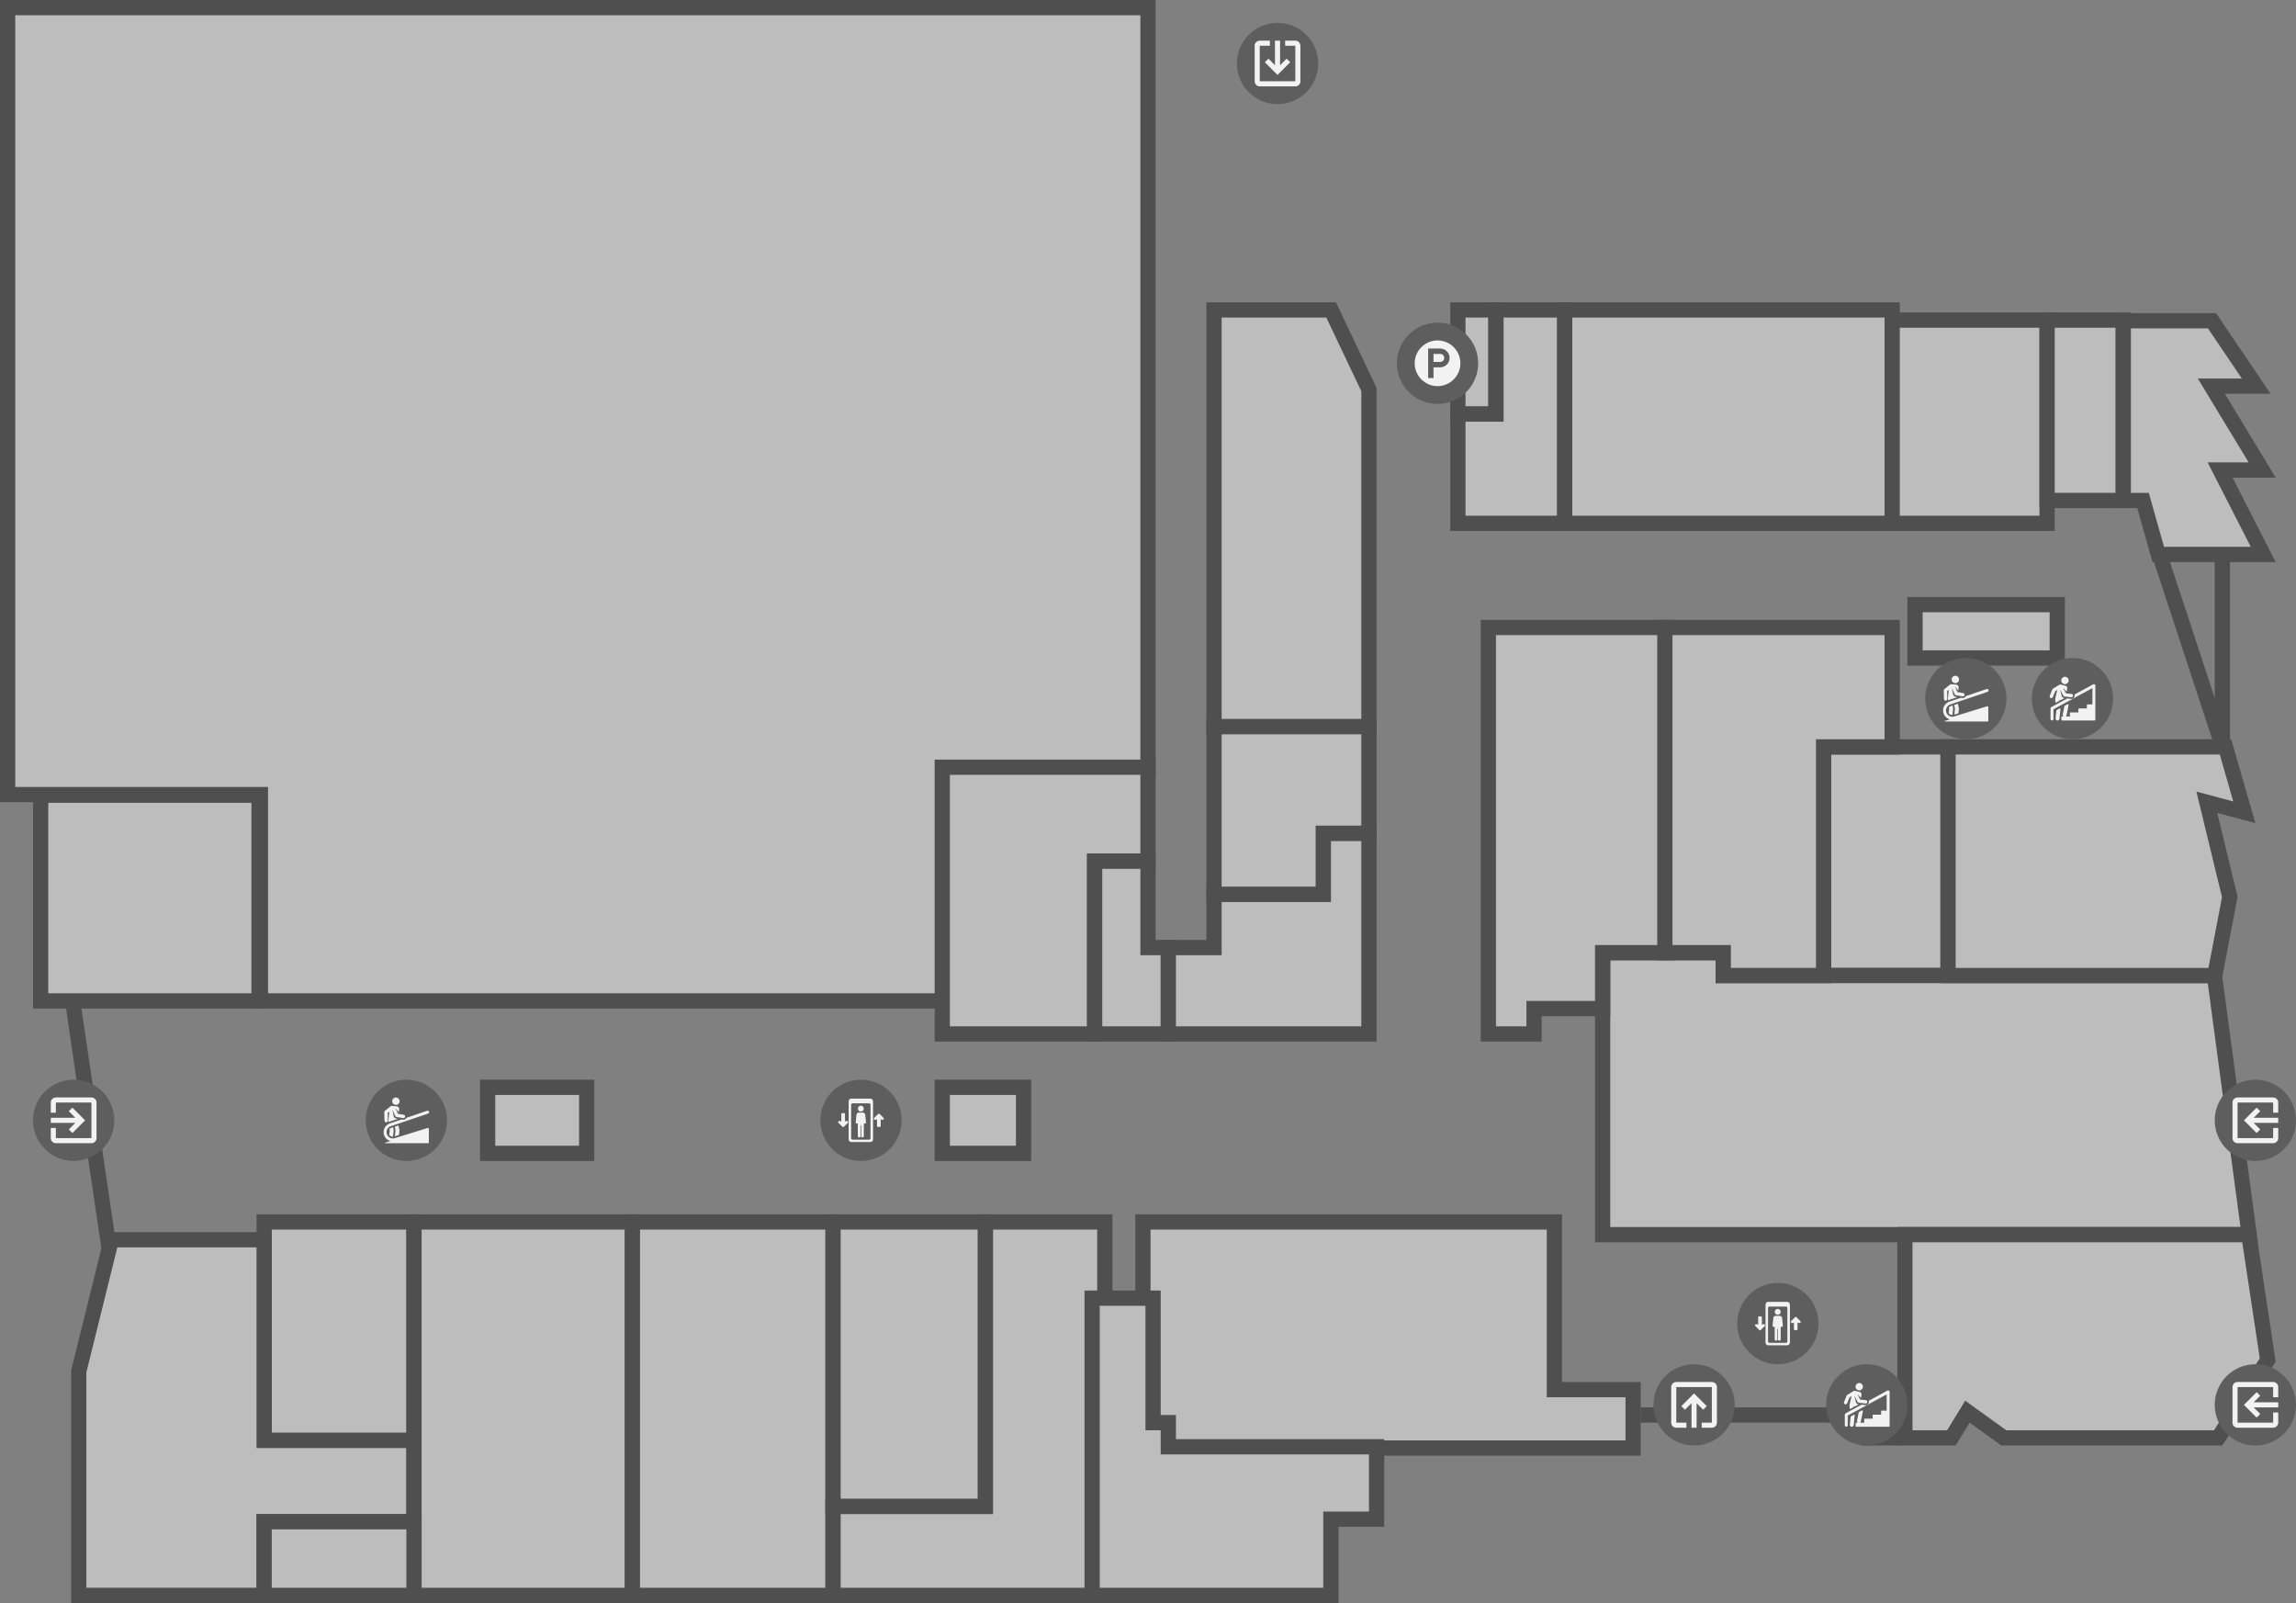 <svg width="904" height="631" viewBox="0 0 904 631" fill="none" xmlns="http://www.w3.org/2000/svg">
<rect x="0" y="0" width="904" height="631" fill="#808080" stroke="none"/>
<rect x="16" y="313" width="86" height="81" fill="#BDBDBD" stroke="#4F4F4F" stroke-width="6"/>
<rect x="574" y="122" width="15" height="41" fill="#BDBDBD" stroke="#4F4F4F" stroke-width="6"/>
<rect x="616" y="122" width="129" height="84" fill="#BDBDBD" stroke="#4F4F4F" stroke-width="6"/>
<rect x="745" y="126" width="61" height="80" fill="#BDBDBD" stroke="#4F4F4F" stroke-width="6"/>
<rect x="104" y="481" width="59" height="86" fill="#BDBDBD" stroke="#4F4F4F" stroke-width="6"/>
<rect x="192" y="428" width="39" height="26" fill="#BDBDBD" stroke="#4F4F4F" stroke-width="6"/>
<rect x="371" y="428" width="32" height="26" fill="#BDBDBD" stroke="#4F4F4F" stroke-width="6"/>
<path d="M43.847 488H104V564V567H107H163V599H107H104V602V628H31V539.866L43.847 488Z" fill="#BDBDBD" stroke="#4F4F4F" stroke-width="6"/>
<rect x="163" y="481" width="86" height="147" fill="#BDBDBD" stroke="#4F4F4F" stroke-width="6"/>
<rect x="249" y="481" width="79" height="147" fill="#BDBDBD" stroke="#4F4F4F" stroke-width="6"/>
<rect x="328" y="481" width="60" height="112" fill="#BDBDBD" stroke="#4F4F4F" stroke-width="6"/>
<rect x="718" y="294" width="49" height="90" fill="#BDBDBD" stroke="#4F4F4F" stroke-width="6"/>
<path d="M871.876 384L885.57 486H631V375H678.5V381V384H681.5H788H871.876Z" fill="#BDBDBD" stroke="#4F4F4F" stroke-width="6"/>
<path d="M772.94 558.436L768.317 566H750V486H799.013H885.419L891.533 526.445L891.534 526.448L892.867 535.336L873.353 566H788.968L777.253 557.565L774.627 555.675L772.94 558.436Z" fill="#BDBDBD" stroke="#4F4F4F" stroke-width="6"/>
<rect x="754" y="238" width="56" height="21" fill="#BDBDBD" stroke="#4F4F4F" stroke-width="6"/>
<path d="M604 400V407H586V378V247H656V375H634H631V378V397H607H604V400Z" fill="#BDBDBD" stroke="#4F4F4F" stroke-width="6"/>
<path d="M721 294H745V247H655.5V375H675.5H678.5V378V384H718V297V294H721Z" fill="#BDBDBD" stroke="#4F4F4F" stroke-width="6"/>
<rect x="104" y="599" width="59" height="29" fill="#BDBDBD" stroke="#4F4F4F" stroke-width="6"/>
<rect x="806" y="126" width="30" height="71" fill="#BDBDBD" stroke="#4F4F4F" stroke-width="6"/>
<path d="M870.908 126.25L888.345 152H876H870.674L873.434 156.555L890.674 185H879H874.097L876.329 189.366L891.097 218.25H849.77L844.387 199.185L843.77 197H841.5H836V126.25H870.908Z" fill="#BDBDBD" stroke="#4F4F4F" stroke-width="6"/>
<path d="M876.242 294L883.65 319.735L873.773 317.101L868.895 315.801L870.084 320.707L877.931 353.075L872.019 384H767V367.75V294H876.242Z" fill="#BDBDBD" stroke="#4F4F4F" stroke-width="6"/>
<path d="M99.531 312.772H3V3H452V303H375H372V306V394H102.531V315.772V312.772H99.531Z" fill="#BDBDBD" stroke="#4F4F4F" stroke-width="6"/>
<path d="M431 342V407H371V302H452V339H434H431V342Z" fill="#BDBDBD" stroke="#4F4F4F" stroke-width="6"/>
<path d="M452 370V339H431V407H460V373H455H452V370Z" fill="#BDBDBD" stroke="#4F4F4F" stroke-width="6"/>
<path d="M456 561H459V564V570H459.229H459.631H460.032H460.432H460.832H461.232H461.631H462.03H462.428H462.826H463.223H463.62H464.016H464.412H464.808H465.203H465.598H465.992H466.386H466.779H467.172H467.564H467.956H468.348H468.739H469.13H469.52H469.91H470.3H470.689H471.078H471.466H471.854H472.241H472.628H473.015H473.401H473.787H474.173H474.558H474.942H475.327H475.71H476.094H476.477H476.86H477.242H477.624H478.006H478.387H478.768H479.149H479.529H479.909H480.288H480.667H481.046H481.424H481.802H482.18H482.557H482.934H483.311H483.687H484.063H484.438H484.814H485.189H485.563H485.937H486.311H486.685H487.058H487.431H487.804H488.176H488.548H488.92H489.291H489.662H490.033H490.403H490.773H491.143H491.513H491.882H492.251H492.619H492.988H493.356H493.724H494.091H494.458H494.825H495.192H495.558H495.924H496.29H496.656H497.021H497.386H497.751H498.115H498.479H498.843H499.207H499.571H499.934H500.297H500.659H501.022H501.384H501.746H502.108H502.469H502.831H503.192H503.552H503.913H504.273H504.633H504.993H505.353H505.712H506.072H506.431H506.789H507.148H507.506H507.865H508.223H508.58H508.938H509.295H509.652H510.009H510.366H510.723H511.079H511.435H511.791H512.147H512.503H512.858H513.214H513.569H513.924H514.279H514.633H514.988H515.342H515.696H516.05H516.404H516.758H517.111H517.465H517.818H518.171H518.524H518.877H519.23H519.582H519.934H520.287H520.639H520.991H521.343H521.694H522.046H522.397H522.749H523.1H523.451H523.802H524.153H524.504H524.855H525.205H525.556H525.906H526.256H526.607H526.957H527.307H527.657H528.007H528.356H528.706H529.056H529.405H529.754H530.104H530.453H530.802H531.151H531.5H531.849H532.198H532.547H532.896H533.245H533.593H533.942H534.291H534.639H534.988H535.336H535.685H536.033H536.381H536.73H537.078H537.426H537.774H538.122H538.471H538.819H539.167H539.515H539.863H540.211H540.559H540.907H541.255H541.603H541.951H542.299H542.647H542.995H543.343H543.691H544.039H544.387H544.735H545.083H545.431H545.779H546.127H546.476H546.824H547.172H547.52H547.868H548.217H548.565H548.913H549.262H549.61H549.958H550.307H550.655H551.004H551.353H551.701H552.05H552.399H552.748H553.097H553.446H553.795H554.144H554.493H554.842H555.192H555.541H555.891H556.24H556.59H556.94H557.289H557.639H557.989H558.339H558.69H559.04H559.39H559.741H560.091H560.442H560.793H561.144H561.495H561.846H562.197H562.548H562.9H563.251H563.603H563.955H564.307H564.659H565.011H565.364H565.716H566.069H566.422H566.775H567.128H567.481H567.834H568.188H568.541H568.895H569.249H569.603H569.958H570.312H570.667H571.022H571.376H571.732H572.087H572.442H572.798H573.154H573.51H573.866H574.222H574.579H574.936H575.293H575.65H576.007H576.365H576.723H577.081H577.439H577.797H578.156H578.514H578.873H579.233H579.592H579.952H580.311H580.672H581.032H581.392H581.753H582.114H582.475H582.837H583.199H583.561H583.923H584.285H584.648H585.011H585.374H585.737H586.101H586.465H586.829H587.194H587.558H587.923H588.289H588.654H589.02H589.386H589.752H590.119H590.486H590.853H591.22H591.588H591.956H592.324H592.693H593.062H593.431H593.801H594.17H594.54H594.911H595.282H595.653H596.024H596.396H596.767H597.14H597.512H597.885H598.258H598.632H599.006H599.38H599.755H600.13H600.505H600.88H601.256H601.632H602.009H602.386H602.763H603.141H603.519H603.897H604.276H604.655H605.034H605.414H605.794H606.174H606.555H606.936H607.318H607.7H608.082H608.465H608.848H609.232H609.616H610H610.384H610.769H611.155H611.541H611.927H612.314H612.701H613.088H613.476H613.864H614.253H614.642H615.031H615.421H615.811H616.202H616.593H616.985H617.377H617.769H618.162H618.555H618.949H619.343H619.738H620.133H620.528H620.924H621.321H621.718H622.115H622.513H622.911H623.309H623.709H624.108H624.508H624.909H625.31H625.711H626.113H626.515H626.918H627.321H627.725H628.13H628.534H628.94H629.345H629.752H630.158H630.566H630.973H631.382H631.79H632.2H632.609H633.02H633.43H633.842H634.253H634.666H635.078H635.492H635.906H636.32H636.735H637.15H637.566H637.983H638.4H638.817H639.235H639.654H640.073H640.493H640.913H641.334H641.755H642.177H642.6H643V547H615H612V544V481H450V561H456Z" fill="#BDBDBD" stroke="#4F4F4F" stroke-width="6"/>
<path d="M388 590V481H435V628H328V593H385H388V590Z" fill="#BDBDBD" stroke="#4F4F4F" stroke-width="6"/>
<path d="M527 598H524V601V628H430V598.039V511H454V557V560H457H460V566.5V569.5H463H542V598H527Z" fill="#BDBDBD" stroke="#4F4F4F" stroke-width="6"/>
<path d="M589 160V122H616V206H574V163H586H589V160Z" fill="#BDBDBD" stroke="#4F4F4F" stroke-width="6"/>
<path d="M475 373H460V407H539V370V328H521V349V352H518H478V370V373H475Z" fill="#BDBDBD" stroke="#4F4F4F" stroke-width="6"/>
<path d="M524 328H539V286H518H478V307V328V352H521V331V328H524Z" fill="#BDBDBD" stroke="#4F4F4F" stroke-width="6"/>
<path d="M478 122H524.104L539 153.343V286H518H478V232.333V182.75V122Z" fill="#BDBDBD" stroke="#4F4F4F" stroke-width="6"/>
<line x1="28.968" y1="396.563" x2="42.968" y2="491.563" stroke="#4F4F4F" stroke-width="6"/>
<line x1="850.85" y1="220.063" x2="874.85" y2="293.063" stroke="#4F4F4F" stroke-width="6"/>
<line x1="875" y1="220" x2="875" y2="292" stroke="#4F4F4F" stroke-width="6"/>
<path d="M645.961 557L723.75 557L734 566H747.5" stroke="#4F4F4F" stroke-width="6"/>
<circle cx="566" cy="143" r="16" fill="#5E5E5E"/>
<path d="M567.055 139.309H564.418V142.473H567.055C567.93 142.473 568.637 141.766 568.637 140.891C568.637 140.015 567.93 139.309 567.055 139.309Z" fill="#F2F2F2"/>
<path d="M566 134C561.057 134 557 138.057 557 143C557 147.943 561.057 152 566 152C570.943 152 575 147.943 575 143C575 138.057 570.943 134 566 134ZM567.055 144.582H564.418V148.801H562.309V137.199H567.055C569.09 137.199 570.746 138.855 570.746 140.891C570.746 142.926 569.09 144.582 567.055 144.582Z" fill="#F2F2F2"/>
<circle cx="503" cy="25" r="16" fill="#5E5E5E"/>
<g clip-path="url(#clip0)">
<path d="M512 32L512 18C512 16.895 511.105 16 510 16L506 16L506 18L510 18L510 32L496 32L496 18L500 18L500 16L496 16C494.895 16 494 16.895 494 18L494 32C494 33.105 494.895 34 496 34L510 34C511.105 34 512 33.105 512 32Z" fill="#F2F2F2"/>
<path d="M499.415 23.085L498 24.5L503 29.5L508 24.5L506.585 23.085L504 25.67L504 16L502 16L502 25.67L499.415 23.085Z" fill="#F2F2F2"/>
</g>
<circle cx="888" cy="441" r="16" transform="rotate(90 888 441)" fill="#5E5E5E"/>
<g clip-path="url(#clip1)">
<path d="M881 450L895 450C896.105 450 897 449.105 897 448L897 444L895 444L895 448L881 448L881 434L895 434L895 438L897 438L897 434C897 432.895 896.105 432 895 432L881 432C879.895 432 879 432.895 879 434L879 448C879 449.105 879.895 450 881 450Z" fill="#F2F2F2"/>
<path d="M889.915 437.415L888.5 436L883.5 441L888.5 446L889.915 444.585L887.33 442L897 442L897 440L887.33 440L889.915 437.415Z" fill="#F2F2F2"/>
</g>
<circle cx="888" cy="553" r="16" transform="rotate(90 888 553)" fill="#5E5E5E"/>
<g clip-path="url(#clip2)">
<path d="M881 562L895 562C896.105 562 897 561.105 897 560L897 556L895 556L895 560L881 560L881 546L895 546L895 550L897 550L897 546C897 544.895 896.105 544 895 544L881 544C879.895 544 879 544.895 879 546L879 560C879 561.105 879.895 562 881 562Z" fill="#F2F2F2"/>
<path d="M889.915 549.415L888.5 548L883.5 553L888.5 558L889.915 556.585L887.33 554L897 554L897 552L887.33 552L889.915 549.415Z" fill="#F2F2F2"/>
</g>
<circle cx="667" cy="553" r="16" transform="rotate(-180 667 553)" fill="#5E5E5E"/>
<g clip-path="url(#clip3)">
<path d="M658 546L658 560C658 561.105 658.895 562 660 562L664 562L664 560L660 560L660 546L674 546L674 560L670 560L670 562L674 562C675.105 562 676 561.105 676 560L676 546C676 544.895 675.105 544 674 544L660 544C658.895 544 658 544.895 658 546Z" fill="#F2F2F2"/>
<path d="M670.585 554.915L672 553.5L667 548.5L662 553.5L663.415 554.915L666 552.33L666 562L668 562L668 552.33L670.585 554.915Z" fill="#F2F2F2"/>
</g>
<circle cx="29" cy="441" r="16" transform="rotate(-90 29 441)" fill="#5E5E5E"/>
<path d="M36 432L22 432C20.895 432 20 432.895 20 434L20 438H22L22 434L36 434L36 448L22 448L22 444H20L20 448C20 449.105 20.895 450 22 450L36 450C37.105 450 38 449.105 38 448L38 434C38 432.895 37.105 432 36 432Z" fill="#F2F2F2"/>
<path d="M27.085 444.585L28.5 446L33.5 441L28.5 436L27.085 437.415L29.67 440L20 440L20 442L29.67 442L27.085 444.585Z" fill="#F2F2F2"/>
<circle cx="774" cy="275" r="16" fill="#5E5E5E"/>
<path d="M766.045 275.801C766.05 275.801 766.056 275.801 766.062 275.801C766.427 275.792 766.715 275.489 766.706 275.124L766.631 272.075L767.308 271.537C767.308 271.537 766.987 274.035 766.953 274.873C766.945 275.073 766.972 275.675 766.972 275.675C767.168 275.591 767.29 275.553 767.502 275.481L770.659 274.414L770.039 274.313C769.436 274.216 769.08 273.729 769.021 273.43L768.498 270.778L769.644 273.307C769.736 273.51 769.923 273.652 770.141 273.687L772.748 274.11C773.107 274.168 773.448 273.926 773.507 273.563C773.565 273.203 773.321 272.863 772.96 272.805L770.702 272.438L769.664 270.148L771.028 271.831L771.16 270.587C771.218 270.047 770.828 269.562 770.288 269.503C769.098 269.374 768.456 269.312 768.279 269.317C768.113 269.321 767.941 269.345 767.801 269.456L765.551 271.244C765.389 271.373 765.296 271.571 765.301 271.778L765.384 275.156C765.393 275.516 765.687 275.801 766.045 275.801Z" fill="#F2F2F2"/>
<path d="M768.735 281.444L768.981 279.098C768.987 279.036 768.986 278.973 768.978 278.911L768.809 277.702L768.107 277.939C767.809 278.04 767.554 278.212 767.355 278.429L767.439 279.03L767.259 280.746C767.622 281.215 768.169 281.46 768.735 281.444Z" fill="#F2F2F2"/>
<path d="M771.078 280.791L771.274 278.99C771.283 278.908 771.278 278.825 771.261 278.744L770.884 277L769.416 277.497L769.729 278.948L769.475 281.286L771.078 280.791Z" fill="#F2F2F2"/>
<path d="M769.879 268.919C770.685 268.919 771.339 268.265 771.339 267.459C771.339 266.653 770.685 266 769.879 266C769.073 266 768.42 266.653 768.42 267.459C768.42 268.265 769.073 268.919 769.879 268.919Z" fill="#F2F2F2"/>
<path d="M782.693 278.085C782.592 278.01 782.462 277.988 782.342 278.025L769.415 282.015C768.081 282.427 766.666 281.654 766.293 280.308C765.942 279.04 766.643 277.717 767.889 277.296L782.566 272.335C782.871 272.232 783.034 271.902 782.931 271.597C782.828 271.293 782.498 271.129 782.193 271.232L774.035 273.99C773.796 274.519 773.231 274.831 772.646 274.737L772.091 274.646L767.516 276.193C765.685 276.812 764.655 278.756 765.171 280.619C765.5 281.806 766.441 282.811 767.722 283.159C767.473 283.236 765.874 283.729 765.614 283.81C765.568 283.824 765.539 283.87 765.546 283.917C765.553 283.965 765.594 284 765.642 284H782.655C782.762 284 782.848 283.914 782.848 283.807V279.797L782.853 278.404C782.854 278.279 782.795 278.16 782.693 278.085Z" fill="#F2F2F2"/>
<circle cx="160" cy="441" r="16" fill="#5E5E5E"/>
<path d="M152.045 441.801C152.05 441.801 152.056 441.801 152.062 441.801C152.427 441.792 152.715 441.489 152.706 441.124L152.631 438.075L153.308 437.537C153.308 437.537 152.987 440.035 152.953 440.873C152.945 441.073 152.972 441.675 152.972 441.675C153.168 441.591 153.29 441.553 153.502 441.481L156.659 440.414L156.039 440.313C155.436 440.216 155.08 439.729 155.021 439.43L154.498 436.778L155.644 439.307C155.736 439.51 155.923 439.652 156.141 439.687L158.748 440.11C159.107 440.168 159.448 439.926 159.507 439.563C159.565 439.203 159.321 438.863 158.96 438.805L156.702 438.438L155.664 436.148L157.028 437.831L157.16 436.587C157.218 436.047 156.828 435.562 156.288 435.503C155.098 435.374 154.456 435.312 154.279 435.317C154.113 435.321 153.941 435.345 153.801 435.456L151.551 437.244C151.389 437.373 151.296 437.571 151.301 437.778L151.384 441.156C151.393 441.516 151.687 441.801 152.045 441.801Z" fill="#F2F2F2"/>
<path d="M154.735 447.444L154.981 445.098C154.987 445.036 154.986 444.973 154.978 444.911L154.809 443.702L154.107 443.939C153.809 444.04 153.554 444.212 153.355 444.429L153.439 445.03L153.259 446.746C153.622 447.215 154.169 447.46 154.735 447.444Z" fill="#F2F2F2"/>
<path d="M157.078 446.791L157.274 444.99C157.283 444.908 157.278 444.825 157.261 444.744L156.884 443L155.416 443.497L155.729 444.948L155.475 447.286L157.078 446.791Z" fill="#F2F2F2"/>
<path d="M155.879 434.919C156.685 434.919 157.339 434.265 157.339 433.459C157.339 432.653 156.685 432 155.879 432C155.073 432 154.42 432.653 154.42 433.459C154.42 434.265 155.073 434.919 155.879 434.919Z" fill="#F2F2F2"/>
<path d="M168.693 444.085C168.592 444.01 168.462 443.988 168.342 444.025L155.415 448.015C154.081 448.427 152.666 447.654 152.293 446.308C151.942 445.04 152.643 443.717 153.889 443.296L168.566 438.335C168.871 438.232 169.034 437.902 168.931 437.597C168.828 437.293 168.498 437.129 168.193 437.232L160.035 439.99C159.796 440.519 159.231 440.831 158.646 440.737L158.091 440.646L153.516 442.193C151.685 442.812 150.655 444.756 151.171 446.619C151.5 447.806 152.441 448.811 153.722 449.159C153.473 449.236 151.874 449.729 151.614 449.81C151.568 449.824 151.539 449.87 151.546 449.917C151.553 449.965 151.594 450 151.642 450H168.655C168.762 450 168.848 449.914 168.848 449.807V445.797L168.853 444.404C168.854 444.279 168.795 444.16 168.693 444.085Z" fill="#F2F2F2"/>
<circle cx="816" cy="275" r="16" fill="#5E5E5E"/>
<g clip-path="url(#clip4)">
<path d="M808.269 274.389L809.192 272.092L810.008 271.586L809.184 275.162L809.194 275.164C809.173 275.254 809.167 275.35 809.18 275.447L809.35 276.669L810.79 275.893L810.738 275.52L810.913 275.56L811.068 275.743C811.426 275.55 812.469 274.988 812.827 274.795L812.804 274.793C812.223 274.727 811.829 274.278 811.751 273.963L811.105 271.352L812.365 273.811C812.465 274.008 812.657 274.14 812.876 274.165L815.488 274.463C815.83 274.501 816.142 274.271 816.208 273.936C816.282 273.558 816.018 273.198 815.637 273.155L813.375 272.898L812.235 270.67L813.66 272.268L813.932 271.09C814.053 270.562 813.724 270.036 813.196 269.914C811.738 269.584 811.413 269.481 811.235 269.466C811.072 269.452 810.897 269.488 810.746 269.581L808.316 271.087C808.196 271.161 808.104 271.271 808.052 271.401L807.048 273.898C806.912 274.235 807.076 274.619 807.413 274.754C807.75 274.89 808.133 274.726 808.269 274.389Z" fill="#F2F2F2"/>
<path d="M809.667 279.569L809.333 282.758C809.286 283.21 809.639 283.605 810.096 283.605C810.484 283.605 810.816 283.312 810.858 282.918L811.239 279.279C811.251 279.16 811.238 279.112 811.188 278.75L809.667 279.569Z" fill="#F2F2F2"/>
<path d="M813.032 269.3C813.835 269.3 814.485 268.65 814.485 267.848C814.485 267.046 813.835 266.396 813.032 266.396C812.23 266.396 811.58 267.046 811.58 267.848C811.58 268.65 812.23 269.3 813.032 269.3Z" fill="#F2F2F2"/>
<path d="M824.997 269.885C824.997 269.447 824.527 269.166 824.141 269.376L816.779 273.381C816.843 273.562 816.866 273.757 816.844 273.954C816.764 274.659 816.127 275.171 815.416 275.09L813.945 274.923L807.652 278.346C807.465 278.447 807.349 278.642 807.349 278.855C807.349 279.361 807.349 282.572 807.349 283.025C807.349 283.345 807.608 283.604 807.928 283.604C808.248 283.604 808.508 283.345 808.508 283.025C808.508 282.596 808.508 279.635 808.508 279.199L823.838 270.859C823.838 271.148 823.838 276.985 823.838 277.271H821.854C821.748 277.271 821.662 277.357 821.662 277.463V278.855H818.515C818.409 278.855 818.323 278.941 818.323 279.047V280.438H815.177C815.071 280.438 814.985 280.524 814.985 280.63V282.021H813.33C813.494 281.913 813.617 281.743 813.66 281.535L814.431 277.783C814.478 277.556 814.428 277.324 814.24 277.104L812.852 277.852L812.158 281.227C812.093 281.543 812.234 281.854 812.488 282.021H811.839C811.733 282.021 811.647 282.107 811.647 282.213V283.412C811.647 283.519 811.733 283.605 811.839 283.605H824.808C824.914 283.605 825 283.519 825 283.412C825 276.741 824.997 279.369 824.997 269.885Z" fill="#F2F2F2"/>
</g>
<circle cx="735" cy="553" r="16" fill="#5E5E5E"/>
<g clip-path="url(#clip5)">
<path d="M727.269 552.389L728.192 550.092L729.008 549.586L728.184 553.162L728.194 553.164C728.173 553.254 728.167 553.35 728.18 553.447L728.35 554.669L729.79 553.893L729.738 553.52L729.913 553.56L730.068 553.743C730.426 553.55 731.469 552.988 731.827 552.795L731.804 552.793C731.223 552.727 730.829 552.278 730.751 551.963L730.105 549.352L731.365 551.811C731.465 552.008 731.657 552.14 731.876 552.165L734.488 552.463C734.83 552.501 735.142 552.271 735.208 551.936C735.282 551.558 735.018 551.198 734.637 551.155L732.375 550.898L731.235 548.67L732.66 550.268L732.932 549.09C733.053 548.562 732.724 548.036 732.196 547.914C730.738 547.584 730.413 547.481 730.235 547.466C730.072 547.452 729.897 547.488 729.746 547.581L727.316 549.087C727.196 549.161 727.104 549.271 727.052 549.401L726.048 551.898C725.912 552.235 726.076 552.619 726.413 552.754C726.75 552.89 727.133 552.726 727.269 552.389Z" fill="#F2F2F2"/>
<path d="M728.667 557.569L728.333 560.758C728.286 561.21 728.639 561.605 729.096 561.605C729.484 561.605 729.816 561.312 729.858 560.918L730.239 557.279C730.251 557.16 730.238 557.112 730.188 556.75L728.667 557.569Z" fill="#F2F2F2"/>
<path d="M732.032 547.3C732.835 547.3 733.485 546.65 733.485 545.848C733.485 545.046 732.835 544.396 732.032 544.396C731.23 544.396 730.58 545.046 730.58 545.848C730.58 546.65 731.23 547.3 732.032 547.3Z" fill="#F2F2F2"/>
<path d="M743.997 547.885C743.997 547.447 743.527 547.166 743.141 547.376L735.779 551.381C735.843 551.562 735.866 551.757 735.844 551.954C735.764 552.659 735.127 553.171 734.416 553.09L732.945 552.923L726.652 556.346C726.465 556.447 726.349 556.642 726.349 556.855C726.349 557.361 726.349 560.572 726.349 561.025C726.349 561.345 726.608 561.604 726.928 561.604C727.248 561.604 727.508 561.345 727.508 561.025C727.508 560.596 727.508 557.635 727.508 557.199L742.838 548.859C742.838 549.148 742.838 554.985 742.838 555.271H740.854C740.748 555.271 740.662 555.357 740.662 555.463V556.855H737.515C737.409 556.855 737.323 556.941 737.323 557.047V558.438H734.177C734.071 558.438 733.985 558.524 733.985 558.63V560.021H732.33C732.494 559.913 732.617 559.743 732.66 559.535L733.431 555.783C733.478 555.556 733.428 555.324 733.24 555.104L731.852 555.852L731.158 559.227C731.093 559.543 731.234 559.854 731.488 560.021H730.839C730.733 560.021 730.647 560.107 730.647 560.213V561.412C730.647 561.519 730.733 561.605 730.839 561.605H743.808C743.914 561.605 744 561.519 744 561.412C744 554.741 743.997 557.369 743.997 547.885Z" fill="#F2F2F2"/>
</g>
<circle cx="700" cy="521" r="16" fill="#5E5E5E"/>
<g clip-path="url(#clip6)">
<path d="M703.736 512.455H696.141C695.585 512.455 695.139 512.961 695.139 513.585V528.415C695.139 529.039 695.585 529.545 696.141 529.545H703.736C704.293 529.545 704.743 529.039 704.743 528.415V513.585C704.743 512.961 704.293 512.455 703.736 512.455ZM703.741 528.012C703.741 528.336 703.515 528.599 703.226 528.599H696.652C696.363 528.599 696.122 528.336 696.122 528.012V514.9C696.122 514.575 696.363 514.308 696.652 514.308H703.226C703.515 514.308 703.741 514.575 703.741 514.9V528.012Z" fill="#F2F2F2"/>
<path d="M708.869 520.043L707.349 518.523C707.174 518.347 706.889 518.347 706.714 518.523L705.193 520.043C705.048 520.187 705.02 520.411 705.123 520.588C705.226 520.765 705.437 520.85 705.634 520.794L706.311 520.606V523.159C706.311 523.408 706.507 523.609 706.757 523.609H707.306C707.554 523.609 707.748 523.407 707.748 523.159V520.605L708.426 520.794C708.623 520.849 708.834 520.764 708.937 520.588C709.041 520.411 709.014 520.187 708.869 520.043Z" fill="#F2F2F2"/>
<path d="M694.372 521.237L693.702 521.425V518.588C693.702 518.339 693.493 518.145 693.244 518.145H692.695C692.446 518.145 692.246 518.339 692.246 518.588V521.425L691.571 521.237C691.375 521.182 691.165 521.267 691.062 521.443C690.958 521.62 690.987 521.843 691.132 521.988L692.652 523.508C692.827 523.684 693.112 523.684 693.288 523.508L694.808 521.988C694.953 521.844 694.983 521.62 694.88 521.443C694.776 521.267 694.569 521.182 694.372 521.237Z" fill="#F2F2F2"/>
<path d="M701.672 518.791C701.627 518.316 701.229 517.956 700.752 517.956H699.125C698.648 517.956 698.25 518.316 698.206 518.791L697.91 521.965C697.905 522.043 697.933 522.12 697.986 522.177C698.039 522.234 698.114 522.266 698.191 522.266H698.749L698.759 527.398C698.759 527.554 698.896 527.673 699.052 527.673H699.525C699.682 527.673 699.808 527.555 699.808 527.399V523.137C699.808 523.066 699.871 523.019 699.943 523.019C700.015 523.019 700.072 523.066 700.072 523.137V527.399C700.072 527.555 700.195 527.673 700.351 527.673H700.824C700.98 527.673 701.113 527.555 701.113 527.399V522.266H701.685C701.762 522.266 701.837 522.234 701.89 522.177C701.944 522.12 701.971 522.045 701.966 521.967L701.672 518.791Z" fill="#F2F2F2"/>
<path d="M699.939 517.554C700.584 517.554 701.107 517.03 701.107 516.385C701.107 515.74 700.584 515.216 699.939 515.216C699.293 515.216 698.77 515.74 698.77 516.385C698.77 517.03 699.293 517.554 699.939 517.554Z" fill="#F2F2F2"/>
</g>
<circle cx="339" cy="441" r="16" fill="#5E5E5E"/>
<g clip-path="url(#clip7)">
<path d="M342.736 432.455H335.141C334.585 432.455 334.139 432.961 334.139 433.585V448.415C334.139 449.039 334.585 449.545 335.141 449.545H342.736C343.293 449.545 343.743 449.039 343.743 448.415V433.585C343.743 432.961 343.293 432.455 342.736 432.455ZM342.741 448.012C342.741 448.336 342.515 448.599 342.226 448.599H335.652C335.363 448.599 335.122 448.336 335.122 448.012V434.9C335.122 434.575 335.363 434.308 335.652 434.308H342.226C342.515 434.308 342.741 434.575 342.741 434.9V448.012Z" fill="#F2F2F2"/>
<path d="M347.869 440.043L346.349 438.523C346.174 438.347 345.889 438.347 345.714 438.523L344.193 440.043C344.048 440.187 344.02 440.411 344.123 440.588C344.226 440.765 344.437 440.85 344.634 440.794L345.311 440.606V443.159C345.311 443.408 345.507 443.609 345.757 443.609H346.306C346.554 443.609 346.748 443.407 346.748 443.159V440.605L347.426 440.794C347.623 440.849 347.834 440.764 347.937 440.588C348.041 440.411 348.014 440.187 347.869 440.043Z" fill="#F2F2F2"/>
<path d="M333.372 441.237L332.702 441.425V438.588C332.702 438.339 332.493 438.145 332.244 438.145H331.695C331.446 438.145 331.246 438.339 331.246 438.588V441.425L330.571 441.237C330.375 441.182 330.165 441.267 330.062 441.443C329.958 441.62 329.987 441.843 330.132 441.988L331.652 443.508C331.827 443.684 332.112 443.684 332.288 443.508L333.808 441.988C333.953 441.844 333.983 441.62 333.88 441.443C333.776 441.267 333.569 441.182 333.372 441.237Z" fill="#F2F2F2"/>
<path d="M340.672 438.791C340.627 438.316 340.229 437.956 339.752 437.956H338.125C337.648 437.956 337.25 438.316 337.206 438.791L336.91 441.965C336.905 442.043 336.933 442.12 336.986 442.177C337.039 442.234 337.114 442.266 337.191 442.266H337.749L337.759 447.398C337.759 447.554 337.896 447.673 338.052 447.673H338.525C338.682 447.673 338.808 447.555 338.808 447.399V443.137C338.808 443.066 338.871 443.019 338.943 443.019C339.015 443.019 339.072 443.066 339.072 443.137V447.399C339.072 447.555 339.195 447.673 339.351 447.673H339.824C339.98 447.673 340.113 447.555 340.113 447.399V442.266H340.685C340.762 442.266 340.837 442.234 340.89 442.177C340.944 442.12 340.971 442.045 340.966 441.967L340.672 438.791Z" fill="#F2F2F2"/>
<path d="M338.939 437.554C339.584 437.554 340.107 437.03 340.107 436.385C340.107 435.74 339.584 435.216 338.939 435.216C338.293 435.216 337.77 435.74 337.77 436.385C337.77 437.03 338.293 437.554 338.939 437.554Z" fill="#F2F2F2"/>
</g>
<defs>
<clipPath id="clip0">
<rect width="18" height="18" fill="white" transform="translate(512 16) rotate(90)"/>
</clipPath>
<clipPath id="clip1">
<rect width="18" height="18" fill="white" transform="translate(897 450) rotate(-180)"/>
</clipPath>
<clipPath id="clip2">
<rect width="18" height="18" fill="white" transform="translate(897 562) rotate(-180)"/>
</clipPath>
<clipPath id="clip3">
<rect width="18" height="18" fill="white" transform="translate(658 562) rotate(-90)"/>
</clipPath>
<clipPath id="clip4">
<rect width="18" height="18" fill="white" transform="translate(807 266)"/>
</clipPath>
<clipPath id="clip5">
<rect width="18" height="18" fill="white" transform="translate(726 544)"/>
</clipPath>
<clipPath id="clip6">
<rect width="18" height="18" fill="white" transform="translate(691 512)"/>
</clipPath>
<clipPath id="clip7">
<rect width="18" height="18" fill="white" transform="translate(330 432)"/>
</clipPath>
</defs>
</svg>
